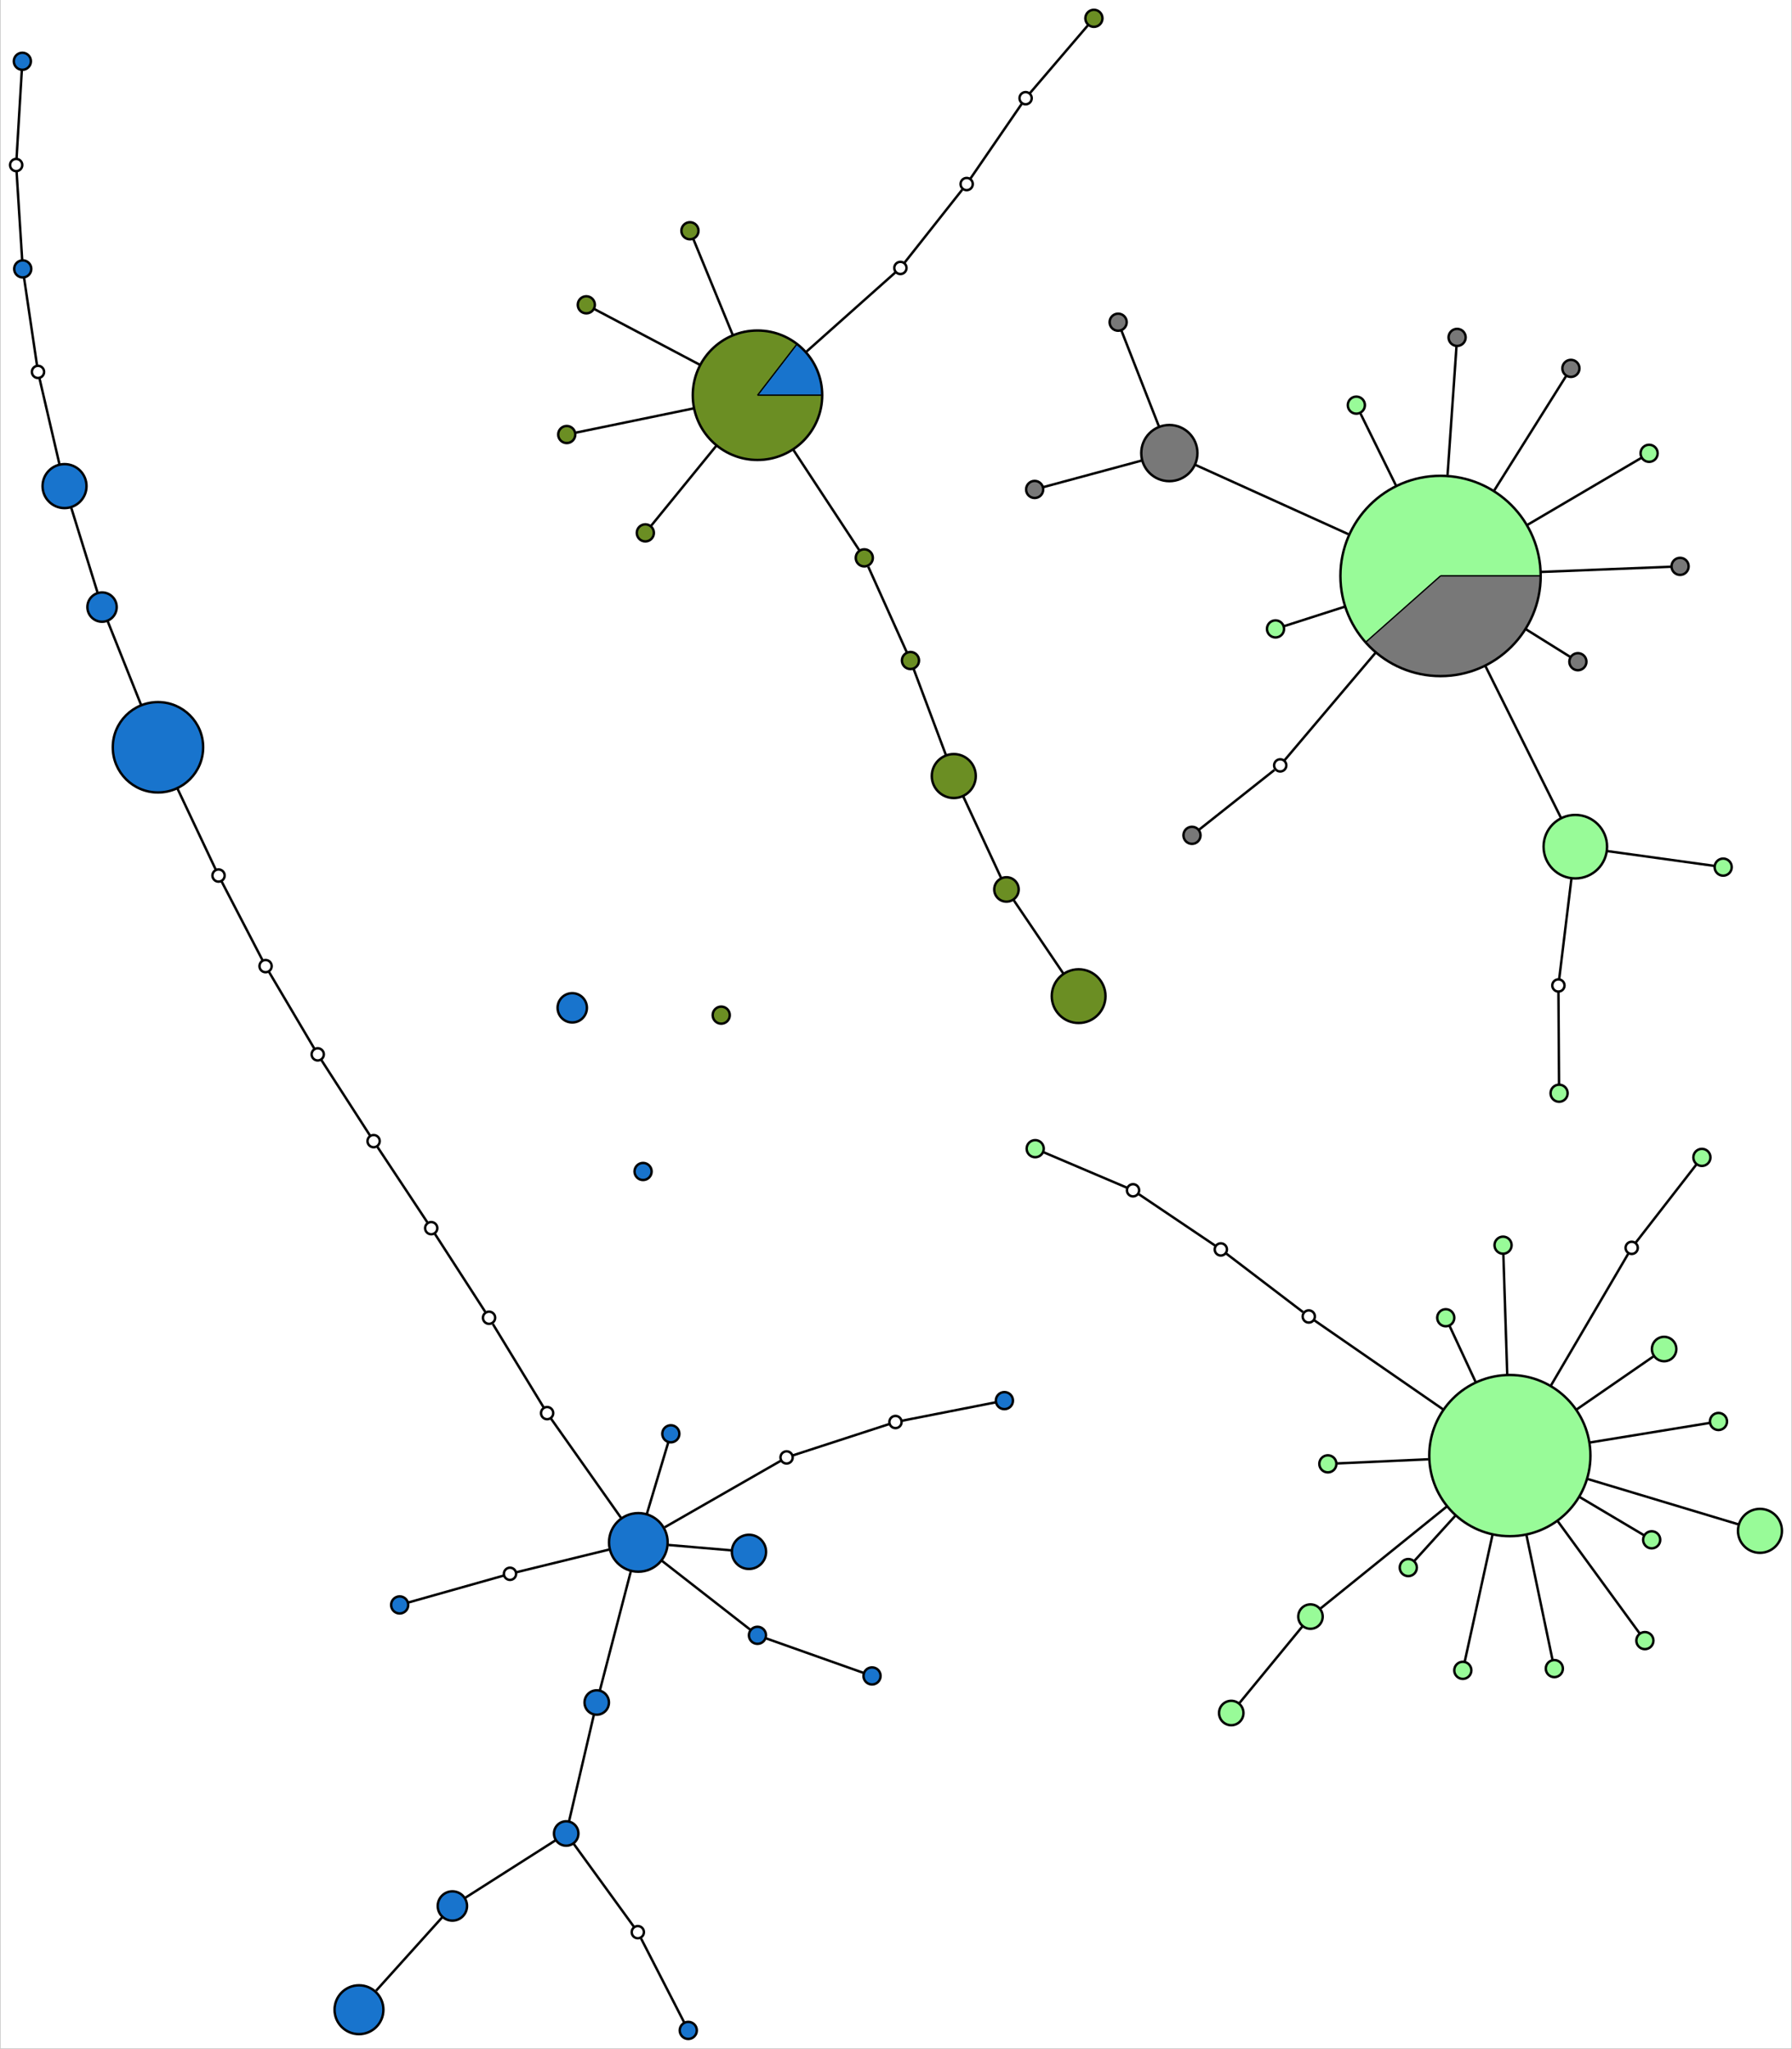 <?xml version="1.0" encoding="UTF-8" standalone="no"?>
<!DOCTYPE svg PUBLIC "-//W3C//DTD SVG 1.1//EN"
 "http://www.w3.org/Graphics/SVG/1.1/DTD/svg11.dtd">
<!-- Generated by graphviz version 2.38.0 (20140413.2041)
 -->
<!-- Title: %3 Pages: 1 -->
<svg width="734pt" height="839pt"
 viewBox="0.00 0.00 733.53 838.73" xmlns="http://www.w3.org/2000/svg" xmlns:xlink="http://www.w3.org/1999/xlink">
<rect x="0.00" y="0.00" width="733.53" height="838.73" fill="#333333" stroke="none"/>
<g id="graph0" class="graph" transform="scale(1 1) rotate(0) translate(228.201 418.592)">
<title>%3</title>
<polygon fill="white" stroke="none" points="-228.201,420.136 -228.201,-418.592 505.33,-418.592 505.33,420.136 -228.201,420.136"/>
<!-- 0 -->
<g id="node1" class="node"><title>0</title>
<path fill="palegreen" stroke="black" stroke-width="0.5" d="M361.538,-182.805C361.538,-182.805 402.538,-182.805 402.538,-182.805 402.538,-184.457 402.438,-186.107 402.239,-187.747 402.04,-189.387 401.742,-191.013 401.346,-192.617 400.951,-194.221 400.459,-195.799 399.873,-197.344 399.288,-198.888 398.609,-200.396 397.841,-201.859 397.074,-203.321 396.218,-204.736 395.28,-206.096 394.342,-207.455 393.322,-208.757 392.227,-209.993 391.131,-211.229 389.962,-212.399 388.726,-213.494 387.489,-214.589 386.188,-215.609 384.828,-216.547 383.469,-217.486 382.054,-218.341 380.591,-219.109 379.129,-219.876 377.621,-220.555 376.076,-221.141 374.532,-221.726 372.953,-222.218 371.35,-222.614 369.746,-223.009 368.12,-223.307 366.48,-223.506 364.84,-223.705 363.19,-223.805 361.538,-223.805 359.886,-223.805 358.236,-223.705 356.596,-223.506 354.956,-223.307 353.33,-223.009 351.726,-222.614 350.122,-222.218 348.543,-221.726 346.999,-221.141 345.454,-220.555 343.947,-219.876 342.484,-219.109 341.021,-218.341 339.606,-217.486 338.247,-216.547 336.888,-215.609 335.586,-214.589 334.35,-213.494 333.113,-212.399 331.944,-211.229 330.849,-209.993 329.753,-208.757 328.734,-207.455 327.795,-206.096 326.857,-204.736 326.002,-203.321 325.234,-201.859 324.466,-200.396 323.788,-198.888 323.202,-197.344 322.616,-195.799 322.124,-194.221 321.729,-192.617 321.334,-191.013 321.036,-189.387 320.837,-187.747 320.638,-186.107 320.538,-184.457 320.538,-182.805 320.538,-181.153 320.638,-179.503 320.837,-177.863 321.036,-176.223 321.334,-174.597 321.729,-172.993 322.124,-171.389 322.616,-169.811 323.202,-168.266 323.788,-166.722 324.466,-165.214 325.234,-163.751 326.002,-162.289 326.857,-160.874 327.795,-159.514 328.734,-158.155 329.753,-156.853 330.849,-155.617 330.849,-155.617 361.538,-182.805 361.538,-182.805"/>
<path fill="#787878" stroke="black" stroke-width="0.5" d="M361.538,-182.805C361.538,-182.805 330.849,-155.617 330.849,-155.617 331.533,-154.844 332.247,-154.098 332.987,-153.379 333.728,-152.66 334.496,-151.97 335.289,-151.309 336.082,-150.648 336.9,-150.017 337.74,-149.418 338.581,-148.819 339.444,-148.252 340.327,-147.718 341.21,-147.184 342.113,-146.683 343.035,-146.218 343.956,-145.752 344.894,-145.321 345.848,-144.926 346.801,-144.531 347.77,-144.172 348.75,-143.85 349.731,-143.528 350.724,-143.243 351.726,-142.996 352.728,-142.749 353.739,-142.54 354.757,-142.37 355.775,-142.199 356.799,-142.067 357.827,-141.973 358.855,-141.88 359.886,-141.825 360.918,-141.81 361.951,-141.794 362.983,-141.817 364.013,-141.88 365.044,-141.942 366.071,-142.043 367.094,-142.183 368.117,-142.323 369.134,-142.502 370.143,-142.718 371.152,-142.935 372.153,-143.189 373.143,-143.482 374.133,-143.774 375.111,-144.103 376.077,-144.469 377.042,-144.835 377.993,-145.238 378.927,-145.675 379.862,-146.113 380.78,-146.586 381.679,-147.093 382.578,-147.6 383.458,-148.141 384.316,-148.715 385.174,-149.288 386.011,-149.894 386.823,-150.53 387.636,-151.167 388.424,-151.834 389.186,-152.53 389.948,-153.226 390.684,-153.951 391.391,-154.702 392.099,-155.454 392.778,-156.232 393.427,-157.035 394.075,-157.838 394.694,-158.665 395.28,-159.514 395.866,-160.364 396.42,-161.235 396.941,-162.126 397.462,-163.018 397.948,-163.928 398.4,-164.856 398.852,-165.785 399.269,-166.729 399.649,-167.689 400.03,-168.648 400.374,-169.622 400.681,-170.607 400.988,-171.593 401.258,-172.59 401.49,-173.595 401.722,-174.601 401.916,-175.615 402.071,-176.636 402.226,-177.656 402.343,-178.682 402.421,-179.712 402.499,-180.741 402.538,-181.773 402.538,-182.805 402.538,-182.805 361.538,-182.805 361.538,-182.805"/>
<ellipse fill="none" stroke="black" cx="361.538" cy="-182.805" rx="41" ry="41"/>
</g>
<!-- 4 -->
<g id="node5" class="node"><title>4</title>
<ellipse fill="palegreen" stroke="black" cx="416.723" cy="-71.974" rx="13" ry="13"/>
</g>
<!-- 0&#45;&#45;4 -->
<g id="edge1" class="edge"><title>0&#45;&#45;4</title>
<path fill="none" stroke="black" d="M379.914,-145.9C390.7,-124.238 403.608,-98.313 410.918,-83.632"/>
</g>
<!-- 23 -->
<g id="node24" class="node"><title>23</title>
<ellipse fill="palegreen" stroke="black" cx="327.061" cy="-252.731" rx="3.5" ry="3.5"/>
</g>
<!-- 0&#45;&#45;23 -->
<g id="edge2" class="edge"><title>0&#45;&#45;23</title>
<path fill="none" stroke="black" d="M343.29,-219.816C337.346,-231.871 331.562,-243.601 328.779,-249.246"/>
</g>
<!-- 43 -->
<g id="node44" class="node"><title>43</title>
<ellipse fill="#787878" stroke="black" cx="417.773" cy="-147.701" rx="3.5" ry="3.5"/>
</g>
<!-- 0&#45;&#45;43 -->
<g id="edge5" class="edge"><title>0&#45;&#45;43</title>
<path fill="none" stroke="black" d="M396.513,-160.972C404.018,-156.288 410.829,-152.036 414.624,-149.667"/>
</g>
<!-- anon_0_41_0 -->
<g id="node63" class="node"><title>anon_0_41_0</title>
<ellipse fill="white" stroke="black" cx="295.887" cy="-105.254" rx="2.5" ry="2.5"/>
</g>
<!-- 0&#45;&#45;anon_0_41_0 -->
<g id="edge3" class="edge"><title>0&#45;&#45;anon_0_41_0</title>
<path fill="none" stroke="black" d="M334.835,-151.262C319.783,-133.482 302.951,-113.598 297.609,-107.288"/>
</g>
<!-- 1 -->
<g id="node2" class="node"><title>1</title>
<ellipse fill="palegreen" stroke="black" cx="389.916" cy="177.307" rx="33" ry="33"/>
</g>
<!-- 10 -->
<g id="node11" class="node"><title>10</title>
<ellipse fill="palegreen" stroke="black" cx="492.33" cy="208.122" rx="9" ry="9"/>
</g>
<!-- 1&#45;&#45;10 -->
<g id="edge6" class="edge"><title>1&#45;&#45;10</title>
<path fill="none" stroke="black" d="M421.759,186.888C443.133,193.319 469.785,201.338 483.407,205.437"/>
</g>
<!-- 19 -->
<g id="node20" class="node"><title>19</title>
<ellipse fill="palegreen" stroke="black" cx="308.277" cy="243.222" rx="5" ry="5"/>
</g>
<!-- 1&#45;&#45;19 -->
<g id="edge7" class="edge"><title>1&#45;&#45;19</title>
<path fill="none" stroke="black" d="M364.085,198.162C345.399,213.249 321.847,232.265 312.437,239.862"/>
</g>
<!-- 20 -->
<g id="node21" class="node"><title>20</title>
<ellipse fill="palegreen" stroke="black" cx="453.085" cy="133.69" rx="5" ry="5"/>
</g>
<!-- 1&#45;&#45;20 -->
<g id="edge8" class="edge"><title>1&#45;&#45;20</title>
<path fill="none" stroke="black" d="M417.072,158.556C429.11,150.244 442.024,141.327 448.63,136.765"/>
</g>
<!-- 25 -->
<g id="node26" class="node"><title>25</title>
<ellipse fill="palegreen" stroke="black" cx="363.673" cy="120.878" rx="3.5" ry="3.5"/>
</g>
<!-- 1&#45;&#45;25 -->
<g id="edge9" class="edge"><title>1&#45;&#45;25</title>
<path fill="none" stroke="black" d="M375.873,147.11C371.583,137.886 367.426,128.947 365.246,124.26"/>
</g>
<!-- 30 -->
<g id="node31" class="node"><title>30</title>
<ellipse fill="palegreen" stroke="black" cx="348.329" cy="223.159" rx="3.5" ry="3.5"/>
</g>
<!-- 1&#45;&#45;30 -->
<g id="edge10" class="edge"><title>1&#45;&#45;30</title>
<path fill="none" stroke="black" d="M367.662,201.844C360.864,209.339 354.275,216.603 350.821,220.411"/>
</g>
<!-- 31 -->
<g id="node32" class="node"><title>31</title>
<ellipse fill="palegreen" stroke="black" cx="447.986" cy="211.788" rx="3.5" ry="3.5"/>
</g>
<!-- 1&#45;&#45;31 -->
<g id="edge11" class="edge"><title>1&#45;&#45;31</title>
<path fill="none" stroke="black" d="M418.611,194.345C429.126,200.589 439.701,206.868 444.818,209.906"/>
</g>
<!-- 32 -->
<g id="node33" class="node"><title>32</title>
<ellipse fill="palegreen" stroke="black" cx="370.656" cy="265.224" rx="3.5" ry="3.5"/>
</g>
<!-- 1&#45;&#45;32 -->
<g id="edge12" class="edge"><title>1&#45;&#45;32</title>
<path fill="none" stroke="black" d="M382.854,209.545C378.473,229.54 373.328,253.025 371.419,261.74"/>
</g>
<!-- 36 -->
<g id="node37" class="node"><title>36</title>
<ellipse fill="palegreen" stroke="black" cx="445.21" cy="253.055" rx="3.5" ry="3.5"/>
</g>
<!-- 1&#45;&#45;36 -->
<g id="edge13" class="edge"><title>1&#45;&#45;36</title>
<path fill="none" stroke="black" d="M409.567,204.226C422.231,221.576 437.346,242.281 442.963,249.977"/>
</g>
<!-- 38 -->
<g id="node39" class="node"><title>38</title>
<ellipse fill="palegreen" stroke="black" cx="408.131" cy="264.509" rx="3.5" ry="3.5"/>
</g>
<!-- 1&#45;&#45;38 -->
<g id="edge14" class="edge"><title>1&#45;&#45;38</title>
<path fill="none" stroke="black" d="M396.699,209.778C400.785,229.341 405.541,252.108 407.365,260.842"/>
</g>
<!-- 42 -->
<g id="node43" class="node"><title>42</title>
<ellipse fill="palegreen" stroke="black" cx="315.396" cy="180.693" rx="3.5" ry="3.5"/>
</g>
<!-- 1&#45;&#45;42 -->
<g id="edge15" class="edge"><title>1&#45;&#45;42</title>
<path fill="none" stroke="black" d="M356.579,178.821C341.698,179.497 325.973,180.212 319.04,180.527"/>
</g>
<!-- 47 -->
<g id="node48" class="node"><title>47</title>
<ellipse fill="palegreen" stroke="black" cx="475.343" cy="163.347" rx="3.5" ry="3.5"/>
</g>
<!-- 1&#45;&#45;47 -->
<g id="edge16" class="edge"><title>1&#45;&#45;47</title>
<path fill="none" stroke="black" d="M422.7,171.949C441.521,168.874 463.065,165.353 471.59,163.96"/>
</g>
<!-- 57 -->
<g id="node58" class="node"><title>57</title>
<ellipse fill="palegreen" stroke="black" cx="387.135" cy="91.174" rx="3.5" ry="3.5"/>
</g>
<!-- 1&#45;&#45;57 -->
<g id="edge17" class="edge"><title>1&#45;&#45;57</title>
<path fill="none" stroke="black" d="M388.849,144.252C388.236,125.275 387.535,103.553 387.258,94.958"/>
</g>
<!-- anon_1_58_0 -->
<g id="node64" class="node"><title>anon_1_58_0</title>
<ellipse fill="white" stroke="black" cx="307.581" cy="120.362" rx="2.5" ry="2.5"/>
</g>
<!-- 1&#45;&#45;anon_1_58_0 -->
<g id="edge18" class="edge"><title>1&#45;&#45;anon_1_58_0</title>
<path fill="none" stroke="black" d="M362.5,158.345C342.291,144.368 317.087,126.936 309.704,121.83"/>
</g>
<!-- 2 -->
<g id="node3" class="node"><title>2</title>
<path fill="#1874cd" stroke="black" stroke-width="0.5" d="M81.846,-256.786C81.846,-256.786 108.346,-256.786 108.346,-256.786 108.346,-257.796 108.289,-258.804 108.174,-259.807 108.059,-260.81 107.886,-261.805 107.658,-262.789 107.429,-263.772 107.144,-264.741 106.805,-265.692 106.466,-266.642 106.073,-267.573 105.627,-268.479 105.182,-269.385 104.685,-270.264 104.14,-271.113 103.594,-271.963 103,-272.78 102.361,-273.561 101.722,-274.343 101.039,-275.087 100.315,-275.79 99.591,-276.494 98.828,-277.155 98.028,-277.772 98.028,-277.772 81.846,-256.786 81.846,-256.786"/>
<path fill="olivedrab" stroke="black" stroke-width="0.5" d="M81.846,-256.786C81.846,-256.786 98.028,-277.772 98.028,-277.772 97.442,-278.224 96.836,-278.652 96.213,-279.054 95.59,-279.456 94.951,-279.831 94.297,-280.18 93.642,-280.528 92.974,-280.848 92.293,-281.141 91.611,-281.433 90.918,-281.696 90.215,-281.93 89.512,-282.164 88.799,-282.369 88.079,-282.543 87.358,-282.717 86.631,-282.861 85.898,-282.975 85.166,-283.088 84.429,-283.171 83.69,-283.222 82.95,-283.274 82.209,-283.294 81.468,-283.284 80.727,-283.273 79.987,-283.231 79.249,-283.159 78.511,-283.086 77.777,-282.983 77.048,-282.848 76.319,-282.714 75.596,-282.549 74.881,-282.355 74.166,-282.16 73.459,-281.935 72.763,-281.681 72.067,-281.427 71.381,-281.144 70.709,-280.832 70.036,-280.521 69.377,-280.181 68.733,-279.814 68.089,-279.448 67.461,-279.054 66.85,-278.635 66.239,-278.215 65.645,-277.77 65.072,-277.301 64.498,-276.832 63.944,-276.339 63.411,-275.823 62.879,-275.308 62.368,-274.77 61.881,-274.212 61.394,-273.653 60.93,-273.075 60.491,-272.477 60.052,-271.88 59.639,-271.265 59.251,-270.633 58.864,-270.001 58.504,-269.353 58.171,-268.691 57.838,-268.028 57.533,-267.352 57.256,-266.665 56.98,-265.977 56.733,-265.278 56.515,-264.569 56.297,-263.861 56.109,-263.144 55.952,-262.419 55.794,-261.695 55.667,-260.965 55.571,-260.23 55.475,-259.495 55.409,-258.756 55.375,-258.016 55.34,-257.275 55.337,-256.534 55.365,-255.793 55.393,-255.053 55.452,-254.313 55.541,-253.578 55.631,-252.842 55.752,-252.11 55.903,-251.385 56.054,-250.659 56.235,-249.94 56.447,-249.23 56.658,-248.519 56.899,-247.818 57.169,-247.128 57.439,-246.438 57.738,-245.759 58.065,-245.094 58.392,-244.429 58.747,-243.778 59.129,-243.142 59.51,-242.507 59.918,-241.888 60.352,-241.287 60.785,-240.686 61.244,-240.103 61.726,-239.54 62.209,-238.977 62.714,-238.435 63.242,-237.915 63.77,-237.394 64.32,-236.896 64.889,-236.422 65.459,-235.948 66.048,-235.498 66.655,-235.073 67.263,-234.648 67.887,-234.249 68.528,-233.876 69.169,-233.504 69.825,-233.158 70.495,-232.841 71.165,-232.523 71.847,-232.234 72.541,-231.974 73.235,-231.714 73.94,-231.483 74.653,-231.281 75.367,-231.08 76.088,-230.909 76.816,-230.768 77.543,-230.628 78.277,-230.517 79.014,-230.438 79.751,-230.359 80.49,-230.311 81.231,-230.294 81.972,-230.276 82.714,-230.29 83.454,-230.335 84.193,-230.38 84.931,-230.456 85.665,-230.563 86.398,-230.67 87.127,-230.807 87.849,-230.975 88.57,-231.143 89.285,-231.341 89.99,-231.569 90.696,-231.797 91.391,-232.054 92.075,-232.34 92.758,-232.626 93.43,-232.941 94.087,-233.283 94.745,-233.625 95.387,-233.995 96.014,-234.391 96.64,-234.788 97.25,-235.21 97.841,-235.657 98.431,-236.105 99.003,-236.577 99.555,-237.072 100.106,-237.567 100.637,-238.085 101.145,-238.625 101.652,-239.165 102.138,-239.726 102.599,-240.306 103.059,-240.887 103.496,-241.486 103.907,-242.103 104.317,-242.72 104.702,-243.354 105.059,-244.003 105.417,-244.653 105.747,-245.317 106.049,-245.993 106.351,-246.67 106.624,-247.36 106.868,-248.06 107.112,-248.759 107.327,-249.469 107.511,-250.187 107.696,-250.905 107.85,-251.63 107.974,-252.361 108.098,-253.092 108.191,-253.827 108.253,-254.566 108.315,-255.304 108.346,-256.045 108.346,-256.786 108.346,-256.786 81.846,-256.786 81.846,-256.786"/>
<ellipse fill="none" stroke="black" cx="81.846" cy="-256.786" rx="26.5" ry="26.5"/>
</g>
<!-- 24 -->
<g id="node25" class="node"><title>24</title>
<ellipse fill="olivedrab" stroke="black" cx="54.189" cy="-324.121" rx="3.5" ry="3.5"/>
</g>
<!-- 2&#45;&#45;24 -->
<g id="edge22" class="edge"><title>2&#45;&#45;24</title>
<path fill="none" stroke="black" d="M71.705,-281.477C65.662,-296.19 58.605,-313.371 55.629,-320.616"/>
</g>
<!-- 33 -->
<g id="node34" class="node"><title>33</title>
<ellipse fill="olivedrab" stroke="black" cx="11.759" cy="-293.805" rx="3.5" ry="3.5"/>
</g>
<!-- 2&#45;&#45;33 -->
<g id="edge23" class="edge"><title>2&#45;&#45;33</title>
<path fill="none" stroke="black" d="M58.118,-269.319C42.233,-277.709 22.873,-287.935 15.164,-292.007"/>
</g>
<!-- 40 -->
<g id="node41" class="node"><title>40</title>
<ellipse fill="olivedrab" stroke="black" cx="3.746" cy="-240.705" rx="3.5" ry="3.5"/>
</g>
<!-- 2&#45;&#45;40 -->
<g id="edge24" class="edge"><title>2&#45;&#45;40</title>
<path fill="none" stroke="black" d="M55.84,-251.431C37.913,-247.74 15.842,-243.196 7.329,-241.443"/>
</g>
<!-- anon_2_50_0 -->
<g id="node67" class="node"><title>anon_2_50_0</title>
<ellipse fill="white" stroke="black" cx="140.367" cy="-308.9" rx="2.5" ry="2.5"/>
</g>
<!-- 2&#45;&#45;anon_2_50_0 -->
<g id="edge25" class="edge"><title>2&#45;&#45;anon_2_50_0</title>
<path fill="none" stroke="black" d="M101.659,-274.43C115.453,-286.714 132.385,-301.792 138.249,-307.015"/>
</g>
<!-- 3 -->
<g id="node4" class="node"><title>3</title>
<ellipse fill="#1874cd" stroke="black" cx="-163.634" cy="-112.662" rx="18.5" ry="18.5"/>
</g>
<!-- 13 -->
<g id="node14" class="node"><title>13</title>
<ellipse fill="#1874cd" stroke="black" cx="-186.534" cy="-170.055" rx="6" ry="6"/>
</g>
<!-- 3&#45;&#45;13 -->
<g id="edge37" class="edge"><title>3&#45;&#45;13</title>
<path fill="none" stroke="black" d="M-170.504,-129.882C-175.195,-141.636 -181.112,-156.467 -184.283,-164.413"/>
</g>
<!-- anon_3_5_0 -->
<g id="node70" class="node"><title>anon_3_5_0</title>
<ellipse fill="white" stroke="black" cx="-138.833" cy="-60.155" rx="2.5" ry="2.5"/>
</g>
<!-- 3&#45;&#45;anon_3_5_0 -->
<g id="edge29" class="edge"><title>3&#45;&#45;anon_3_5_0</title>
<path fill="none" stroke="black" d="M-155.65,-95.759C-149.873,-83.528 -142.624,-68.181 -139.918,-62.451"/>
</g>
<!-- anon_4_35_0 -->
<g id="node77" class="node"><title>anon_4_35_0</title>
<ellipse fill="white" stroke="black" cx="409.793" cy="-15.153" rx="2.5" ry="2.5"/>
</g>
<!-- 4&#45;&#45;anon_4_35_0 -->
<g id="edge38" class="edge"><title>4&#45;&#45;anon_4_35_0</title>
<path fill="none" stroke="black" d="M415.116,-58.795C413.452,-45.157 410.978,-24.87 410.109,-17.742"/>
</g>
<!-- 5 -->
<g id="node6" class="node"><title>5</title>
<ellipse fill="#1874cd" stroke="black" cx="33.059" cy="212.853" rx="12" ry="12"/>
</g>
<!-- 12 -->
<g id="node13" class="node"><title>12</title>
<ellipse fill="#1874cd" stroke="black" cx="78.362" cy="216.72" rx="7" ry="7"/>
</g>
<!-- 5&#45;&#45;12 -->
<g id="edge40" class="edge"><title>5&#45;&#45;12</title>
<path fill="none" stroke="black" d="M45.438,213.91C53.717,214.617 64.317,215.521 71.221,216.111"/>
</g>
<!-- 18 -->
<g id="node19" class="node"><title>18</title>
<ellipse fill="#1874cd" stroke="black" cx="16.022" cy="278.394" rx="5" ry="5"/>
</g>
<!-- 5&#45;&#45;18 -->
<g id="edge41" class="edge"><title>5&#45;&#45;18</title>
<path fill="none" stroke="black" d="M30.013,224.57C26.261,239.004 20.053,262.887 17.349,273.289"/>
</g>
<!-- anon_5_29_0 -->
<g id="node78" class="node"><title>anon_5_29_0</title>
<ellipse fill="white" stroke="black" cx="-19.491" cy="225.706" rx="2.5" ry="2.5"/>
</g>
<!-- 5&#45;&#45;anon_5_29_0 -->
<g id="edge42" class="edge"><title>5&#45;&#45;anon_5_29_0</title>
<path fill="none" stroke="black" d="M21.396,215.705C8.818,218.782 -10.313,223.461 -17.044,225.107"/>
</g>
<!-- 6 -->
<g id="node7" class="node"><title>6</title>
<ellipse fill="#787878" stroke="black" cx="250.493" cy="-233.107" rx="11.5" ry="11.5"/>
</g>
<!-- 6&#45;&#45;0 -->
<g id="edge44" class="edge"><title>6&#45;&#45;0</title>
<path fill="none" stroke="black" d="M261.14,-228.284C275.471,-221.792 301.716,-209.903 323.778,-199.909"/>
</g>
<!-- 49 -->
<g id="node50" class="node"><title>49</title>
<ellipse fill="#787878" stroke="black" cx="195.34" cy="-218.214" rx="3.5" ry="3.5"/>
</g>
<!-- 6&#45;&#45;49 -->
<g id="edge45" class="edge"><title>6&#45;&#45;49</title>
<path fill="none" stroke="black" d="M239.332,-230.093C226.742,-226.693 206.973,-221.355 198.927,-219.183"/>
</g>
<!-- 7 -->
<g id="node8" class="node"><title>7</title>
<ellipse fill="olivedrab" stroke="black" cx="213.342" cy="-10.781" rx="11" ry="11"/>
</g>
<!-- 21 -->
<g id="node22" class="node"><title>21</title>
<ellipse fill="olivedrab" stroke="black" cx="183.793" cy="-54.459" rx="5" ry="5"/>
</g>
<!-- 7&#45;&#45;21 -->
<g id="edge46" class="edge"><title>7&#45;&#45;21</title>
<path fill="none" stroke="black" d="M207.075,-20.044C200.841,-29.259 191.541,-43.007 186.802,-50.01"/>
</g>
<!-- 8 -->
<g id="node9" class="node"><title>8</title>
<ellipse fill="#1874cd" stroke="black" cx="-81.326" cy="404.167" rx="10" ry="10"/>
</g>
<!-- 14 -->
<g id="node15" class="node"><title>14</title>
<ellipse fill="#1874cd" stroke="black" cx="-43.083" cy="361.701" rx="6" ry="6"/>
</g>
<!-- 8&#45;&#45;14 -->
<g id="edge47" class="edge"><title>8&#45;&#45;14</title>
<path fill="none" stroke="black" d="M-74.312,396.378C-66.376,387.567 -53.715,373.507 -47.221,366.296"/>
</g>
<!-- 9 -->
<g id="node10" class="node"><title>9</title>
<ellipse fill="olivedrab" stroke="black" cx="162.226" cy="-100.886" rx="9" ry="9"/>
</g>
<!-- 11 -->
<g id="node12" class="node"><title>11</title>
<ellipse fill="#1874cd" stroke="black" cx="-201.893" cy="-219.585" rx="9" ry="9"/>
</g>
<!-- anon_11_39_0 -->
<g id="node79" class="node"><title>anon_11_39_0</title>
<ellipse fill="white" stroke="black" cx="-212.762" cy="-266.341" rx="2.5" ry="2.5"/>
</g>
<!-- 11&#45;&#45;anon_11_39_0 -->
<g id="edge48" class="edge"><title>11&#45;&#45;anon_11_39_0</title>
<path fill="none" stroke="black" d="M-203.989,-228.6C-206.506,-239.427 -210.583,-256.965 -212.135,-263.642"/>
</g>
<!-- 13&#45;&#45;11 -->
<g id="edge50" class="edge"><title>13&#45;&#45;11</title>
<path fill="none" stroke="black" d="M-188.417,-176.128C-191.109,-184.808 -196.071,-200.811 -199.165,-210.787"/>
</g>
<!-- 15 -->
<g id="node16" class="node"><title>15</title>
<ellipse fill="#1874cd" stroke="black" cx="6" cy="-6" rx="6" ry="6"/>
</g>
<!-- 16 -->
<g id="node17" class="node"><title>16</title>
<ellipse fill="#1874cd" stroke="black" cx="3.522" cy="332.022" rx="5" ry="5"/>
</g>
<!-- 16&#45;&#45;14 -->
<g id="edge51" class="edge"><title>16&#45;&#45;14</title>
<path fill="none" stroke="black" d="M-0.779,334.761C-9.342,340.214 -28.497,352.412 -37.804,358.34"/>
</g>
<!-- 16&#45;&#45;18 -->
<g id="edge52" class="edge"><title>16&#45;&#45;18</title>
<path fill="none" stroke="black" d="M4.675,327.073C7.044,316.908 12.437,293.774 14.835,283.488"/>
</g>
<!-- 17 -->
<g id="node18" class="node"><title>17</title>
<ellipse fill="palegreen" stroke="black" cx="275.839" cy="282.697" rx="5" ry="5"/>
</g>
<!-- 19&#45;&#45;17 -->
<g id="edge53" class="edge"><title>19&#45;&#45;17</title>
<path fill="none" stroke="black" d="M305.048,247.151C298.894,254.639 285.541,270.89 279.25,278.547"/>
</g>
<!-- 21&#45;&#45;9 -->
<g id="edge54" class="edge"><title>21&#45;&#45;9</title>
<path fill="none" stroke="black" d="M181.646,-59.08C178.023,-66.878 170.648,-82.755 166.102,-92.542"/>
</g>
<!-- 22 -->
<g id="node23" class="node"><title>22</title>
<ellipse fill="#1874cd" stroke="black" cx="53.506" cy="412.636" rx="3.5" ry="3.5"/>
</g>
<!-- anon_22_16_0 -->
<g id="node80" class="node"><title>anon_22_16_0</title>
<ellipse fill="white" stroke="black" cx="32.845" cy="372.412" rx="2.5" ry="2.5"/>
</g>
<!-- 22&#45;&#45;anon_22_16_0 -->
<g id="edge55" class="edge"><title>22&#45;&#45;anon_22_16_0</title>
<path fill="none" stroke="black" d="M51.884,409.479C47.927,401.775 37.831,382.12 34.185,375.02"/>
</g>
<!-- 26 -->
<g id="node27" class="node"><title>26</title>
<ellipse fill="#1874cd" stroke="black" cx="81.836" cy="250.885" rx="3.5" ry="3.5"/>
</g>
<!-- 26&#45;&#45;5 -->
<g id="edge57" class="edge"><title>26&#45;&#45;5</title>
<path fill="none" stroke="black" d="M78.931,248.62C71.958,243.183 54.017,229.194 42.751,220.41"/>
</g>
<!-- 60 -->
<g id="node61" class="node"><title>60</title>
<ellipse fill="#1874cd" stroke="black" cx="128.751" cy="267.514" rx="3.5" ry="3.5"/>
</g>
<!-- 26&#45;&#45;60 -->
<g id="edge58" class="edge"><title>26&#45;&#45;60</title>
<path fill="none" stroke="black" d="M85.21,252.081C93.867,255.149 116.785,263.273 125.408,266.329"/>
</g>
<!-- 27 -->
<g id="node28" class="node"><title>27</title>
<ellipse fill="#787878" stroke="black" cx="368.32" cy="-280.466" rx="3.5" ry="3.5"/>
</g>
<!-- 27&#45;&#45;0 -->
<g id="edge59" class="edge"><title>27&#45;&#45;0</title>
<path fill="none" stroke="black" d="M368.063,-276.757C367.453,-267.977 365.863,-245.08 364.405,-224.09"/>
</g>
<!-- 28 -->
<g id="node29" class="node"><title>28</title>
<ellipse fill="#1874cd" stroke="black" cx="35" cy="61" rx="3.5" ry="3.5"/>
</g>
<!-- 29 -->
<g id="node30" class="node"><title>29</title>
<ellipse fill="#1874cd" stroke="black" cx="-64.668" cy="238.453" rx="3.5" ry="3.5"/>
</g>
<!-- 34 -->
<g id="node35" class="node"><title>34</title>
<ellipse fill="palegreen" stroke="black" cx="477.266" cy="-63.601" rx="3.5" ry="3.5"/>
</g>
<!-- 34&#45;&#45;4 -->
<g id="edge60" class="edge"><title>34&#45;&#45;4</title>
<path fill="none" stroke="black" d="M473.66,-64.1C465.208,-65.269 443.777,-68.233 429.753,-70.172"/>
</g>
<!-- 35 -->
<g id="node36" class="node"><title>35</title>
<ellipse fill="palegreen" stroke="black" cx="410.082" cy="28.963" rx="3.5" ry="3.5"/>
</g>
<!-- 37 -->
<g id="node38" class="node"><title>37</title>
<ellipse fill="#787878" stroke="black" cx="459.62" cy="-186.728" rx="3.5" ry="3.5"/>
</g>
<!-- 37&#45;&#45;0 -->
<g id="edge61" class="edge"><title>37&#45;&#45;0</title>
<path fill="none" stroke="black" d="M455.895,-186.579C447.042,-186.225 423.898,-185.299 402.749,-184.453"/>
</g>
<!-- 39 -->
<g id="node40" class="node"><title>39</title>
<ellipse fill="#1874cd" stroke="black" cx="-219.006" cy="-308.508" rx="3.5" ry="3.5"/>
</g>
<!-- 41 -->
<g id="node42" class="node"><title>41</title>
<ellipse fill="#787878" stroke="black" cx="259.76" cy="-76.623" rx="3.5" ry="3.5"/>
</g>
<!-- 44 -->
<g id="node45" class="node"><title>44</title>
<ellipse fill="#1874cd" stroke="black" cx="182.953" cy="154.805" rx="3.5" ry="3.5"/>
</g>
<!-- anon_44_5_0 -->
<g id="node81" class="node"><title>anon_44_5_0</title>
<ellipse fill="white" stroke="black" cx="138.355" cy="163.564" rx="2.5" ry="2.5"/>
</g>
<!-- 44&#45;&#45;anon_44_5_0 -->
<g id="edge62" class="edge"><title>44&#45;&#45;anon_44_5_0</title>
<path fill="none" stroke="black" d="M179.453,155.492C170.747,157.202 148.275,161.616 140.808,163.082"/>
</g>
<!-- 45 -->
<g id="node46" class="node"><title>45</title>
<ellipse fill="olivedrab" stroke="black" cx="125.579" cy="-190.207" rx="3.5" ry="3.5"/>
</g>
<!-- 45&#45;&#45;2 -->
<g id="edge65" class="edge"><title>45&#45;&#45;2</title>
<path fill="none" stroke="black" d="M123.47,-193.418C118.658,-200.743 106.52,-219.223 96.586,-234.347"/>
</g>
<!-- 46 -->
<g id="node47" class="node"><title>46</title>
<ellipse fill="palegreen" stroke="black" cx="293.962" cy="-161.124" rx="3.5" ry="3.5"/>
</g>
<!-- 46&#45;&#45;0 -->
<g id="edge66" class="edge"><title>46&#45;&#45;0</title>
<path fill="none" stroke="black" d="M297.595,-162.29C302.584,-163.891 312.106,-166.946 322.308,-170.219"/>
</g>
<!-- 48 -->
<g id="node49" class="node"><title>48</title>
<ellipse fill="olivedrab" stroke="black" cx="144.488" cy="-148.187" rx="3.5" ry="3.5"/>
</g>
<!-- 48&#45;&#45;9 -->
<g id="edge67" class="edge"><title>48&#45;&#45;9</title>
<path fill="none" stroke="black" d="M145.764,-144.785C148.496,-137.498 154.988,-120.186 158.955,-109.61"/>
</g>
<!-- 48&#45;&#45;45 -->
<g id="edge68" class="edge"><title>48&#45;&#45;45</title>
<path fill="none" stroke="black" d="M143.004,-151.484C139.522,-159.223 130.845,-178.504 127.216,-186.569"/>
</g>
<!-- 50 -->
<g id="node51" class="node"><title>50</title>
<ellipse fill="olivedrab" stroke="black" cx="219.602" cy="-411.092" rx="3.5" ry="3.5"/>
</g>
<!-- 51 -->
<g id="node52" class="node"><title>51</title>
<ellipse fill="olivedrab" stroke="black" cx="67" cy="-3" rx="3.5" ry="3.5"/>
</g>
<!-- 52 -->
<g id="node53" class="node"><title>52</title>
<ellipse fill="palegreen" stroke="black" cx="446.938" cy="-233.013" rx="3.5" ry="3.5"/>
</g>
<!-- 52&#45;&#45;0 -->
<g id="edge69" class="edge"><title>52&#45;&#45;0</title>
<path fill="none" stroke="black" d="M443.695,-231.106C435.956,-226.556 415.676,-214.633 397.203,-203.773"/>
</g>
<!-- 53 -->
<g id="node54" class="node"><title>53</title>
<ellipse fill="palegreen" stroke="black" cx="468.555" cy="55.233" rx="3.5" ry="3.5"/>
</g>
<!-- anon_53_1_0 -->
<g id="node83" class="node"><title>anon_53_1_0</title>
<ellipse fill="white" stroke="black" cx="439.802" cy="92.265" rx="2.5" ry="2.5"/>
</g>
<!-- 53&#45;&#45;anon_53_1_0 -->
<g id="edge70" class="edge"><title>53&#45;&#45;anon_53_1_0</title>
<path fill="none" stroke="black" d="M466.299,58.139C460.686,65.368 446.198,84.027 441.384,90.228"/>
</g>
<!-- 54 -->
<g id="node55" class="node"><title>54</title>
<ellipse fill="#1874cd" stroke="black" cx="46.364" cy="168.39" rx="3.5" ry="3.5"/>
</g>
<!-- 54&#45;&#45;5 -->
<g id="edge72" class="edge"><title>54&#45;&#45;5</title>
<path fill="none" stroke="black" d="M45.32,171.879C43.457,178.103 39.484,191.381 36.563,201.142"/>
</g>
<!-- 55 -->
<g id="node56" class="node"><title>55</title>
<ellipse fill="#787878" stroke="black" cx="414.917" cy="-267.782" rx="3.5" ry="3.5"/>
</g>
<!-- 55&#45;&#45;0 -->
<g id="edge73" class="edge"><title>55&#45;&#45;0</title>
<path fill="none" stroke="black" d="M412.89,-264.555C408.015,-256.794 395.177,-236.356 383.557,-217.859"/>
</g>
<!-- 56 -->
<g id="node57" class="node"><title>56</title>
<ellipse fill="#1874cd" stroke="black" cx="-219.163" cy="-393.512" rx="3.5" ry="3.5"/>
</g>
<!-- anon_56_39_0 -->
<g id="node84" class="node"><title>anon_56_39_0</title>
<ellipse fill="white" stroke="black" cx="-221.701" cy="-351.029" rx="2.5" ry="2.5"/>
</g>
<!-- 56&#45;&#45;anon_56_39_0 -->
<g id="edge74" class="edge"><title>56&#45;&#45;anon_56_39_0</title>
<path fill="none" stroke="black" d="M-219.38,-389.89C-219.878,-381.542 -221.099,-361.105 -221.54,-353.735"/>
</g>
<!-- 58 -->
<g id="node59" class="node"><title>58</title>
<ellipse fill="palegreen" stroke="black" cx="195.563" cy="51.663" rx="3.5" ry="3.5"/>
</g>
<!-- 59 -->
<g id="node60" class="node"><title>59</title>
<ellipse fill="olivedrab" stroke="black" cx="35.926" cy="-200.437" rx="3.5" ry="3.5"/>
</g>
<!-- 59&#45;&#45;2 -->
<g id="edge76" class="edge"><title>59&#45;&#45;2</title>
<path fill="none" stroke="black" d="M38.141,-203.155C42.978,-209.09 54.868,-223.68 65.026,-236.146"/>
</g>
<!-- 61 -->
<g id="node62" class="node"><title>61</title>
<ellipse fill="#787878" stroke="black" cx="229.527" cy="-286.686" rx="3.5" ry="3.5"/>
</g>
<!-- 61&#45;&#45;6 -->
<g id="edge77" class="edge"><title>61&#45;&#45;6</title>
<path fill="none" stroke="black" d="M230.903,-283.17C233.964,-275.348 241.444,-256.232 246.225,-244.014"/>
</g>
<!-- anon_0_41_0&#45;&#45;41 -->
<g id="edge4" class="edge"><title>anon_0_41_0&#45;&#45;41</title>
<path fill="none" stroke="black" d="M293.517,-103.376C287.112,-98.3 269.479,-84.326 262.58,-78.858"/>
</g>
<!-- anon_1_58_1 -->
<g id="node65" class="node"><title>anon_1_58_1</title>
<ellipse fill="white" stroke="black" cx="271.57" cy="92.914" rx="2.5" ry="2.5"/>
</g>
<!-- anon_1_58_0&#45;&#45;anon_1_58_1 -->
<g id="edge19" class="edge"><title>anon_1_58_0&#45;&#45;anon_1_58_1</title>
<path fill="none" stroke="black" d="M305.218,118.561C298.584,113.504 279.862,99.234 273.623,94.478"/>
</g>
<!-- anon_1_58_2 -->
<g id="node66" class="node"><title>anon_1_58_2</title>
<ellipse fill="white" stroke="black" cx="235.622" cy="68.701" rx="2.5" ry="2.5"/>
</g>
<!-- anon_1_58_1&#45;&#45;anon_1_58_2 -->
<g id="edge20" class="edge"><title>anon_1_58_1&#45;&#45;anon_1_58_2</title>
<path fill="none" stroke="black" d="M269.212,91.325C262.714,86.948 244.601,74.748 238.037,70.327"/>
</g>
<!-- anon_1_58_2&#45;&#45;58 -->
<g id="edge21" class="edge"><title>anon_1_58_2&#45;&#45;58</title>
<path fill="none" stroke="black" d="M232.994,67.583C226.031,64.621 207.102,56.57 199.153,53.19"/>
</g>
<!-- anon_2_50_1 -->
<g id="node68" class="node"><title>anon_2_50_1</title>
<ellipse fill="white" stroke="black" cx="167.5" cy="-343.243" rx="2.5" ry="2.5"/>
</g>
<!-- anon_2_50_0&#45;&#45;anon_2_50_1 -->
<g id="edge26" class="edge"><title>anon_2_50_0&#45;&#45;anon_2_50_1</title>
<path fill="none" stroke="black" d="M142.147,-311.154C147.052,-317.361 160.723,-334.665 165.678,-340.936"/>
</g>
<!-- anon_2_50_2 -->
<g id="node69" class="node"><title>anon_2_50_2</title>
<ellipse fill="white" stroke="black" cx="191.636" cy="-378.391" rx="2.5" ry="2.5"/>
</g>
<!-- anon_2_50_1&#45;&#45;anon_2_50_2 -->
<g id="edge27" class="edge"><title>anon_2_50_1&#45;&#45;anon_2_50_2</title>
<path fill="none" stroke="black" d="M169.084,-345.549C173.446,-351.902 185.608,-369.613 190.015,-376.031"/>
</g>
<!-- anon_2_50_2&#45;&#45;50 -->
<g id="edge28" class="edge"><title>anon_2_50_2&#45;&#45;50</title>
<path fill="none" stroke="black" d="M193.471,-380.537C198.332,-386.221 211.547,-401.673 217.096,-408.161"/>
</g>
<!-- anon_3_5_1 -->
<g id="node71" class="node"><title>anon_3_5_1</title>
<ellipse fill="white" stroke="black" cx="-119.572" cy="-23.073" rx="2.5" ry="2.5"/>
</g>
<!-- anon_3_5_0&#45;&#45;anon_3_5_1 -->
<g id="edge30" class="edge"><title>anon_3_5_0&#45;&#45;anon_3_5_1</title>
<path fill="none" stroke="black" d="M-137.569,-57.722C-134.088,-51.019 -124.383,-32.335 -120.866,-25.564"/>
</g>
<!-- anon_3_5_2 -->
<g id="node72" class="node"><title>anon_3_5_2</title>
<ellipse fill="white" stroke="black" cx="-98.22" cy="13.053" rx="2.5" ry="2.5"/>
</g>
<!-- anon_3_5_1&#45;&#45;anon_3_5_2 -->
<g id="edge31" class="edge"><title>anon_3_5_1&#45;&#45;anon_3_5_2</title>
<path fill="none" stroke="black" d="M-118.171,-20.703C-114.312,-14.173 -103.553,4.03 -99.654,10.627"/>
</g>
<!-- anon_3_5_3 -->
<g id="node73" class="node"><title>anon_3_5_3</title>
<ellipse fill="white" stroke="black" cx="-75.337" cy="48.572" rx="2.5" ry="2.5"/>
</g>
<!-- anon_3_5_2&#45;&#45;anon_3_5_3 -->
<g id="edge32" class="edge"><title>anon_3_5_2&#45;&#45;anon_3_5_3</title>
<path fill="none" stroke="black" d="M-96.718,15.384C-92.582,21.804 -81.052,39.701 -76.874,46.186"/>
</g>
<!-- anon_3_5_4 -->
<g id="node74" class="node"><title>anon_3_5_4</title>
<ellipse fill="white" stroke="black" cx="-51.753" cy="84.205" rx="2.5" ry="2.5"/>
</g>
<!-- anon_3_5_3&#45;&#45;anon_3_5_4 -->
<g id="edge33" class="edge"><title>anon_3_5_3&#45;&#45;anon_3_5_4</title>
<path fill="none" stroke="black" d="M-73.789,50.91C-69.526,57.351 -57.643,75.305 -53.337,81.811"/>
</g>
<!-- anon_3_5_5 -->
<g id="node75" class="node"><title>anon_3_5_5</title>
<ellipse fill="white" stroke="black" cx="-28.07" cy="120.88" rx="2.5" ry="2.5"/>
</g>
<!-- anon_3_5_4&#45;&#45;anon_3_5_5 -->
<g id="edge34" class="edge"><title>anon_3_5_4&#45;&#45;anon_3_5_5</title>
<path fill="none" stroke="black" d="M-50.199,86.611C-45.918,93.24 -33.985,111.72 -29.66,118.417"/>
</g>
<!-- anon_3_5_6 -->
<g id="node76" class="node"><title>anon_3_5_6</title>
<ellipse fill="white" stroke="black" cx="-4.291" cy="159.923" rx="2.5" ry="2.5"/>
</g>
<!-- anon_3_5_5&#45;&#45;anon_3_5_6 -->
<g id="edge35" class="edge"><title>anon_3_5_5&#45;&#45;anon_3_5_6</title>
<path fill="none" stroke="black" d="M-26.51,123.442C-22.129,130.635 -9.766,150.933 -5.646,157.698"/>
</g>
<!-- anon_3_5_6&#45;&#45;5 -->
<g id="edge36" class="edge"><title>anon_3_5_6&#45;&#45;5</title>
<path fill="none" stroke="black" d="M-2.686,162.197C2.173,169.083 16.94,190.01 25.902,202.71"/>
</g>
<!-- anon_4_35_0&#45;&#45;35 -->
<g id="edge39" class="edge"><title>anon_4_35_0&#45;&#45;35</title>
<path fill="none" stroke="black" d="M409.81,-12.525C409.86,-4.957 410.003,16.895 410.059,25.46"/>
</g>
<!-- anon_5_29_0&#45;&#45;29 -->
<g id="edge43" class="edge"><title>anon_5_29_0&#45;&#45;29</title>
<path fill="none" stroke="black" d="M-21.92,226.391C-29.471,228.522 -52.55,235.034 -61.278,237.497"/>
</g>
<!-- anon_11_39_0&#45;&#45;39 -->
<g id="edge49" class="edge"><title>anon_11_39_0&#45;&#45;39</title>
<path fill="none" stroke="black" d="M-213.172,-269.108C-214.257,-276.437 -217.208,-296.362 -218.447,-304.729"/>
</g>
<!-- anon_22_16_0&#45;&#45;16 -->
<g id="edge56" class="edge"><title>anon_22_16_0&#45;&#45;16</title>
<path fill="none" stroke="black" d="M31.268,370.24C26.605,363.817 12.818,344.826 6.611,336.277"/>
</g>
<!-- anon_44_5_1 -->
<g id="node82" class="node"><title>anon_44_5_1</title>
<ellipse fill="white" stroke="black" cx="93.766" cy="178.064" rx="2.5" ry="2.5"/>
</g>
<!-- anon_44_5_0&#45;&#45;anon_44_5_1 -->
<g id="edge63" class="edge"><title>anon_44_5_0&#45;&#45;anon_44_5_1</title>
<path fill="none" stroke="black" d="M135.957,164.344C128.288,166.838 104.386,174.61 96.397,177.209"/>
</g>
<!-- anon_44_5_1&#45;&#45;5 -->
<g id="edge64" class="edge"><title>anon_44_5_1&#45;&#45;5</title>
<path fill="none" stroke="black" d="M91.46,179.385C83.75,183.804 58.527,198.258 43.873,206.656"/>
</g>
<!-- anon_53_1_0&#45;&#45;1 -->
<g id="edge71" class="edge"><title>anon_53_1_0&#45;&#45;1</title>
<path fill="none" stroke="black" d="M438.363,94.718C433.73,102.616 418.803,128.063 406.73,148.645"/>
</g>
<!-- anon_56_39_0&#45;&#45;39 -->
<g id="edge75" class="edge"><title>anon_56_39_0&#45;&#45;39</title>
<path fill="none" stroke="black" d="M-221.541,-348.496C-221.083,-341.273 -219.77,-320.552 -219.236,-312.131"/>
</g>
</g>
</svg>
